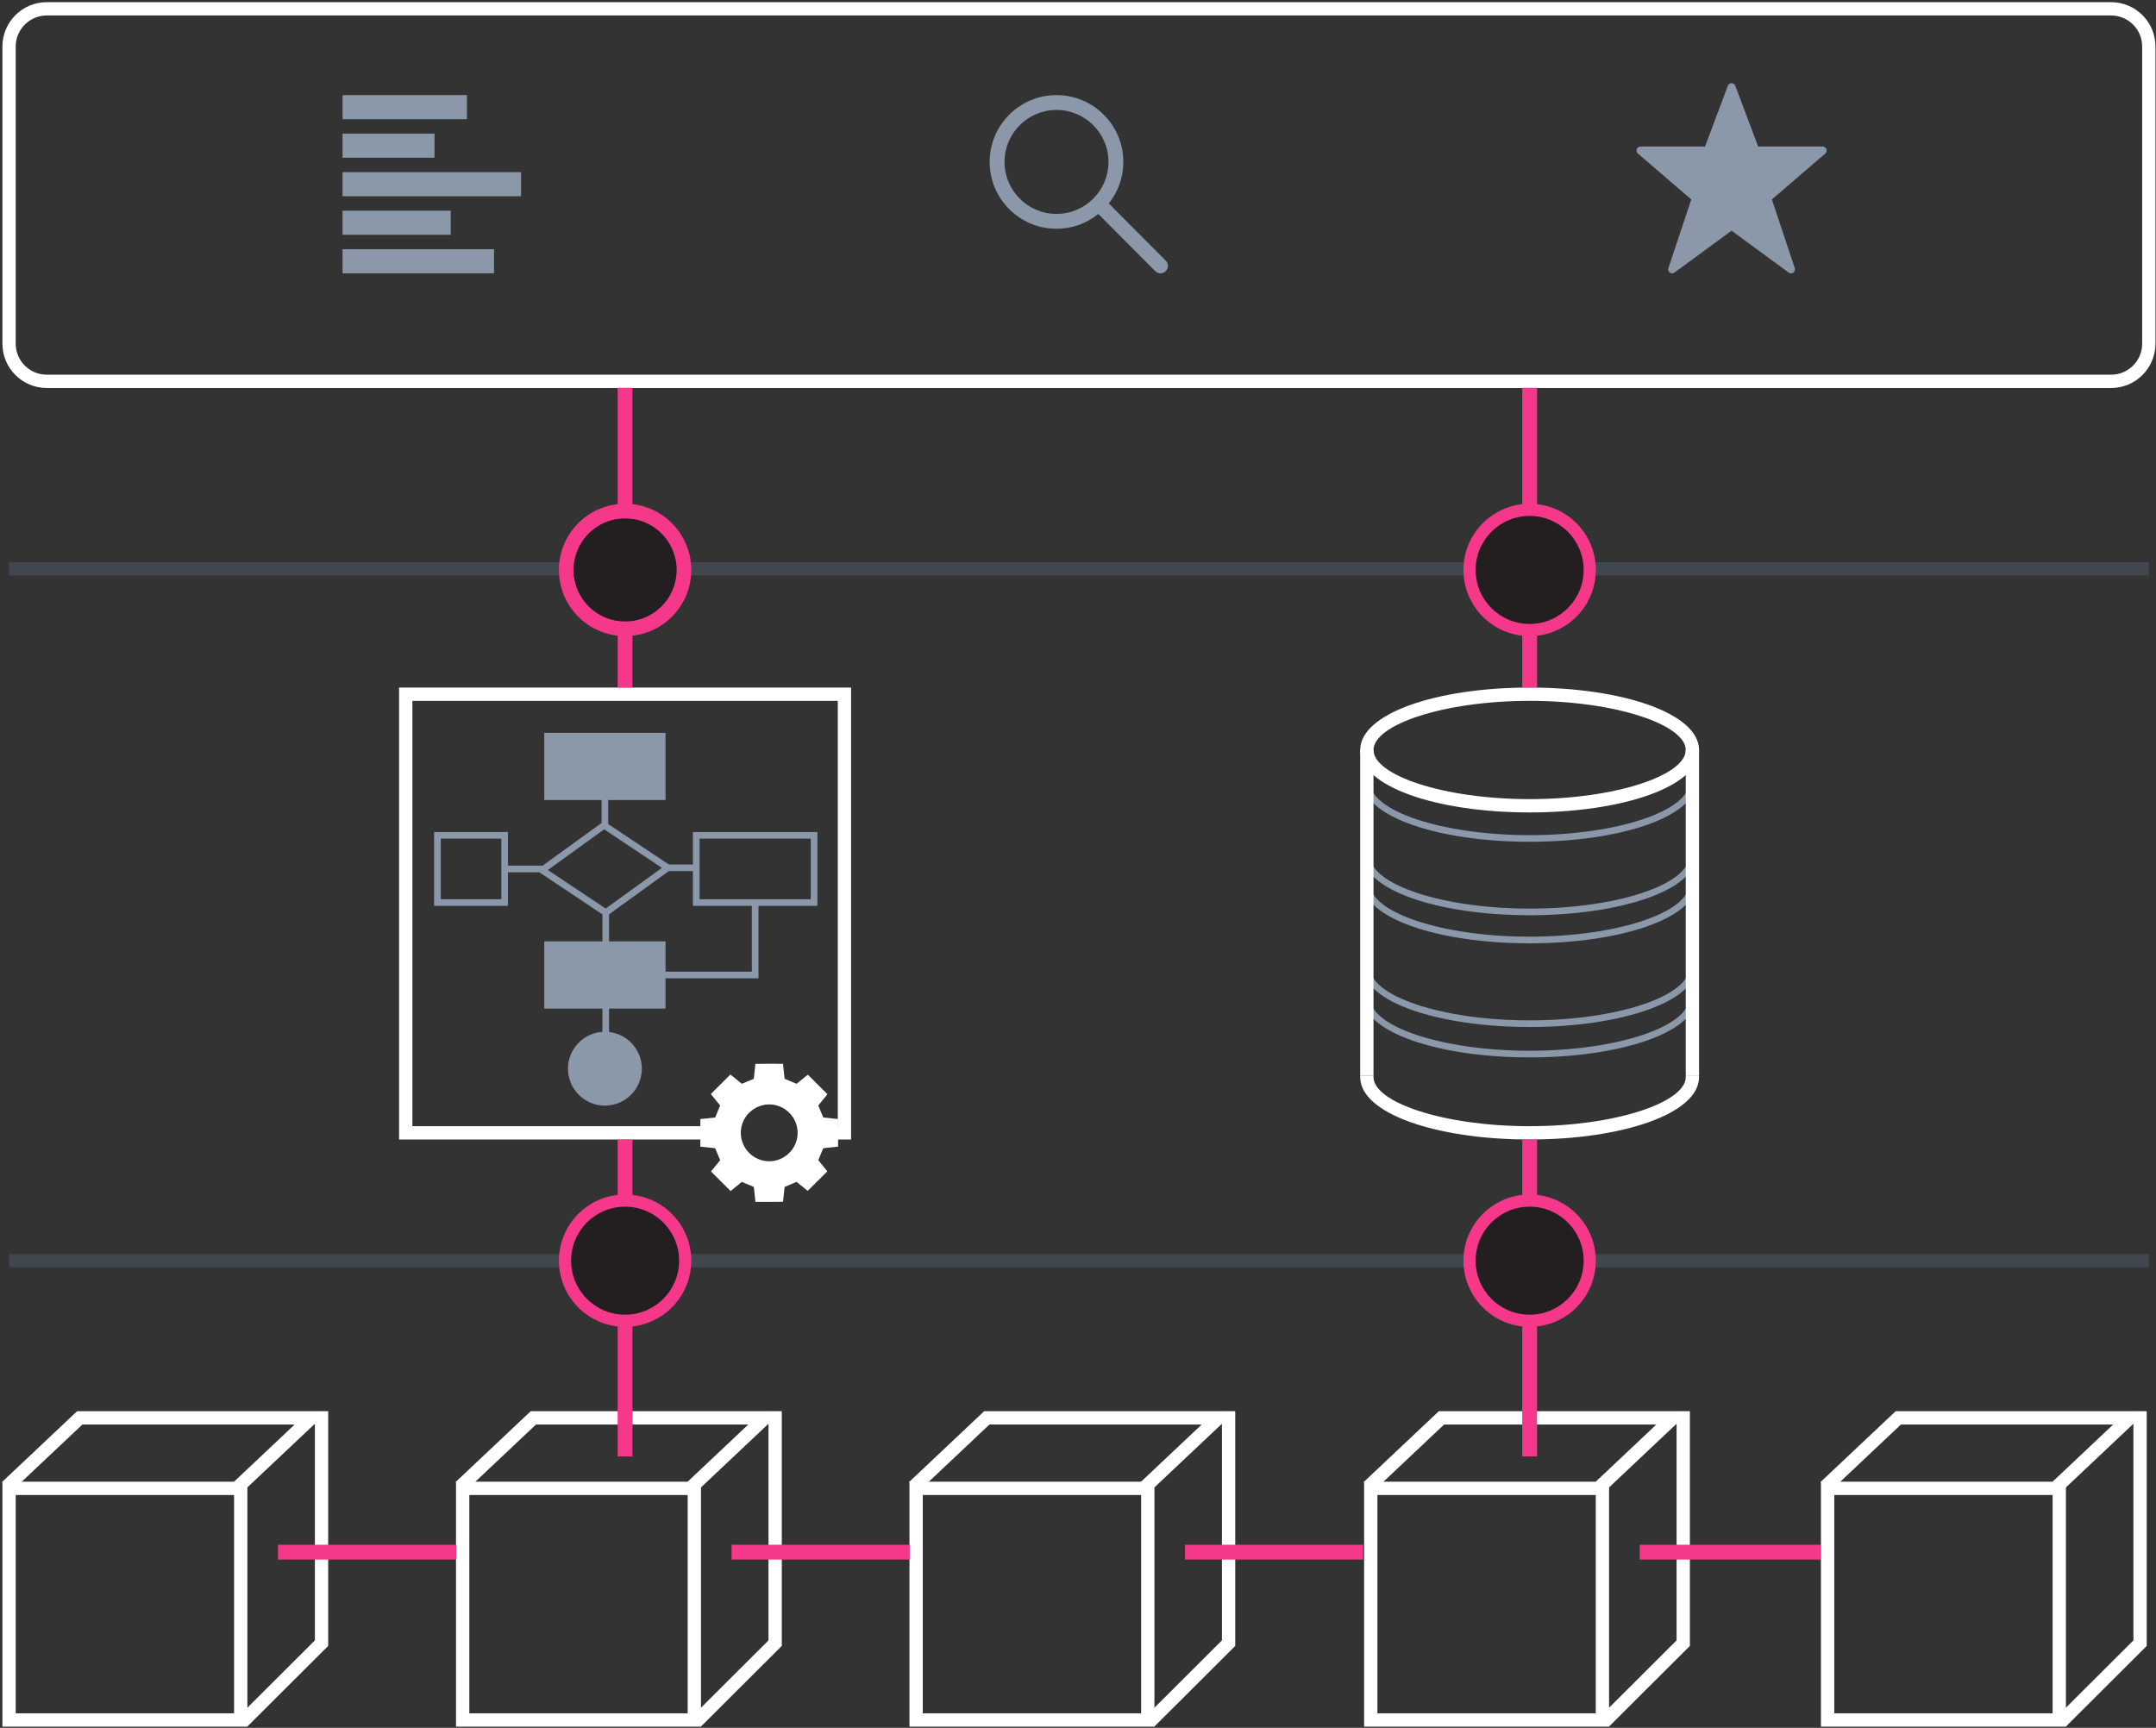 <svg xmlns="http://www.w3.org/2000/svg" width="791" height="634" viewBox="0 0 791 634">
  <rect x="0" y="0" width="791" height="634" fill="#333333" stroke="none"/>
  <g fill="none" fill-rule="evenodd">
    <g transform="translate(.288 .119)">
      <polygon fill="#41474E" fill-rule="nonzero" points="3.037 211.032 3.037 206.15 788.078 206.15 788.078 211.032"/>
      <polygon fill="#41474E" fill-rule="nonzero" points="3.037 464.914 3.037 460.032 788.078 460.032 788.078 464.914"/>
      <path fill="#FFF" fill-rule="nonzero" d="M623.071 275.082C623.071 288.436 595.191 297.99 560.907 297.99 526.622 297.99 498.744 288.436 498.744 275.082 498.744 261.727 526.624 252.171 560.907 252.171 595.189 252.171 623.071 261.728 623.071 275.082zM618.189 275.082C618.189 265.843 592.545 257.053 560.907 257.053 529.268 257.053 503.626 265.842 503.626 275.082 503.626 284.321 529.267 293.108 560.907 293.108 592.546 293.108 618.189 284.321 618.189 275.082zM498.758 394.659L503.64 394.659C503.64 394.774 503.637 394.871 503.63 395 503.626 395.088 503.626 395.089 503.626 395.096 503.626 404.342 529.245 413.121 560.907 413.121 592.57 413.121 618.189 404.342 618.189 395.096 618.189 395.084 618.189 395.081 618.18 394.953 618.167 394.768 618.16 394.632 618.16 394.468L623.041 394.468C623.041 394.48 623.042 394.483 623.05 394.611 623.064 394.796 623.071 394.932 623.071 395.096 623.071 408.457 595.215 418.003 560.907 418.003 526.6 418.003 498.744 408.457 498.744 395.096 498.744 394.98 498.747 394.884 498.754 394.754 498.758 394.666 498.758 394.665 498.758 394.659z"/>
      <path fill="#8B98A9" fill-rule="nonzero" d="M499.979,313.59 L502.42,313.59 C502.42,313.679 502.417,313.751 502.411,313.87 C502.406,313.969 502.405,313.993 502.405,314.027 C502.405,324.302 528.584,333.274 560.907,333.274 C593.23,333.274 619.409,324.302 619.409,314.027 C619.409,313.978 619.407,313.941 619.398,313.799 C619.385,313.628 619.38,313.525 619.38,313.4 L621.821,313.4 C621.821,313.449 621.823,313.486 621.833,313.628 C621.845,313.799 621.85,313.902 621.85,314.027 C621.85,326.36 594.553,335.715 560.907,335.715 C527.262,335.715 499.964,326.36 499.964,314.027 C499.964,313.939 499.967,313.867 499.973,313.747 C499.978,313.649 499.979,313.624 499.979,313.59 Z"/>
      <path fill="#8B98A9" fill-rule="nonzero" d="M499.979 323.893L502.42 323.893C502.419 324.003 502.419 324.003 502.415 324.094 502.413 324.136 502.413 324.136 502.411 324.173 502.406 324.272 502.405 324.298 502.405 324.333 502.405 334.608 528.583 343.577 560.907 343.577 593.232 343.577 619.409 334.608 619.409 324.333 619.409 324.283 619.407 324.247 619.398 324.105 619.385 323.934 619.38 323.831 619.38 323.706L621.821 323.706C621.821 323.755 621.823 323.791 621.833 323.934 621.845 324.105 621.85 324.207 621.85 324.333 621.85 336.665 594.554 346.018 560.907 346.018 527.26 346.018 499.964 336.665 499.964 324.333 499.964 324.244 499.967 324.171 499.973 324.051 499.975 324.016 499.975 324.016 499.976 323.985 499.979 323.93 499.979 323.93 499.979 323.893zM499.979 365.756L502.42 365.756C502.42 365.844 502.417 365.916 502.411 366.036 502.406 366.134 502.405 366.159 502.405 366.193 502.405 376.468 528.584 385.439 560.907 385.439 593.23 385.439 619.409 376.468 619.409 366.193 619.409 366.143 619.407 366.107 619.398 365.964 619.385 365.794 619.38 365.691 619.38 365.565L621.821 365.565C621.821 365.615 621.823 365.651 621.833 365.793 621.845 365.964 621.85 366.067 621.85 366.193 621.85 378.525 594.553 387.88 560.907 387.88 527.262 387.88 499.964 378.525 499.964 366.193 499.964 366.104 499.967 366.032 499.973 365.913 499.978 365.814 499.979 365.789 499.979 365.756zM499.964 287.072L502.405 287.072C502.405 297.348 528.585 306.321 560.907 306.321 593.228 306.321 619.409 297.347 619.409 287.072L621.85 287.072C621.85 299.405 594.55 308.762 560.907 308.762 527.263 308.762 499.964 299.405 499.964 287.072z"/>
      <path fill="#8B98A9" fill-rule="nonzero" d="M499.979,354.603 L502.42,354.603 C502.419,354.712 502.419,354.712 502.415,354.803 C502.413,354.845 502.413,354.845 502.411,354.883 C502.406,354.982 502.405,355.007 502.405,355.042 C502.405,365.317 528.583,374.287 560.907,374.287 C593.232,374.287 619.409,365.317 619.409,355.042 C619.409,354.993 619.407,354.956 619.398,354.814 C619.385,354.643 619.38,354.54 619.38,354.415 L621.821,354.415 C621.821,354.464 621.823,354.501 621.833,354.643 C621.845,354.814 621.85,354.917 621.85,355.042 C621.85,367.375 594.554,376.728 560.907,376.728 C527.26,376.728 499.964,367.375 499.964,355.042 C499.964,354.953 499.967,354.881 499.973,354.761 C499.975,354.725 499.975,354.725 499.976,354.694 C499.979,354.64 499.979,354.64 499.979,354.603 Z"/>
      <polygon fill="#FFF" fill-rule="nonzero" points="498.744 275.082 503.626 275.082 503.626 394.656 498.744 394.656"/>
      <polygon fill="#FFF" fill-rule="nonzero" points="618.189 275.082 623.071 275.082 623.071 394.466 618.189 394.466"/>
      <polygon fill="#FFF" fill-rule="nonzero" points="151.007 413.125 270.028 413.125 270.028 418.007 146.125 418.007 146.125 252.174 311.963 252.174 311.963 418.007 293.077 418.007 293.077 413.125 307.081 413.125 307.081 257.056 151.007 257.056"/>
      <path fill="#FFF" fill-rule="nonzero" d="M167.018,633.443 L167.018,543.567 L256.893,543.567 L256.893,633.443 L167.018,633.443 Z M252.011,628.561 L252.011,548.449 L171.9,548.449 L171.9,628.561 L252.011,628.561 Z"/>
      <polygon fill="#FFF" fill-rule="nonzero" points="170.217 547.245 166.867 543.694 194.423 517.704 286.532 517.704 255.211 547.245 251.862 543.694 274.241 522.586 196.362 522.586"/>
      <polygon fill="#FFF" fill-rule="nonzero" points="281.659 517.817 286.541 517.817 286.541 603.823 256.866 633.42 253.419 629.963 281.659 601.797"/>
      <path fill="#FFF" fill-rule="nonzero" d="M333.377,633.443 L333.377,543.567 L423.253,543.567 L423.253,633.443 L333.377,633.443 Z M418.371,628.561 L418.371,548.449 L338.259,548.449 L338.259,628.561 L418.371,628.561 Z"/>
      <polygon fill="#FFF" fill-rule="nonzero" points="362.723 522.586 336.578 547.245 333.228 543.694 360.784 517.704 452.892 517.704 421.571 547.245 418.222 543.694 440.601 522.586"/>
      <polygon fill="#FFF" fill-rule="nonzero" points="448.019 517.817 452.9 517.817 452.9 603.823 423.226 633.42 419.779 629.963 448.019 601.797"/>
      <path fill="#FFF" fill-rule="nonzero" d="M667.789,633.443 L667.789,543.567 L757.664,543.567 L757.664,633.443 L667.789,633.443 Z M752.782,628.561 L752.782,548.449 L672.671,548.449 L672.671,628.561 L752.782,628.561 Z"/>
      <polygon fill="#FFF" fill-rule="nonzero" points="670.989 547.245 667.639 543.694 695.195 517.704 787.304 517.704 755.983 547.245 752.633 543.694 775.013 522.586 697.134 522.586"/>
      <polygon fill="#FFF" fill-rule="nonzero" points="782.43 517.817 787.312 517.817 787.312 603.823 757.638 633.42 754.19 629.963 782.43 601.797"/>
      <path fill="#FFF" fill-rule="nonzero" d="M0.597,633.443 L0.597,543.567 L90.472,543.567 L90.472,633.443 L0.597,633.443 Z M5.479,628.561 L85.591,628.561 L85.591,548.449 L5.479,548.449 L5.479,628.561 Z"/>
      <polygon fill="#FFF" fill-rule="nonzero" points="3.797 547.245 .447 543.694 28.003 517.704 120.111 517.704 88.79 547.245 85.441 543.694 107.82 522.586 29.942 522.586"/>
      <polygon fill="#FFF" fill-rule="nonzero" points="115.239 517.817 120.121 517.817 120.121 603.823 90.447 633.42 86.999 629.963 115.239 601.797"/>
      <path fill="#FFF" fill-rule="nonzero" d="M500.181,633.443 L500.181,543.567 L590.057,543.567 L590.057,633.443 L500.181,633.443 Z M585.175,628.561 L585.175,548.449 L505.063,548.449 L505.063,628.561 L585.175,628.561 Z"/>
      <polygon fill="#FFF" fill-rule="nonzero" points="503.382 547.245 500.032 543.694 527.588 517.704 619.697 517.704 588.375 547.245 585.026 543.694 607.406 522.586 529.527 522.586"/>
      <polygon fill="#FFF" fill-rule="nonzero" points="614.823 517.817 619.705 517.817 619.705 603.823 590.031 633.42 586.583 629.963 614.823 601.797"/>
      <path fill="#FFF" fill-rule="nonzero" d="M785.637,125.975 L785.637,16.957 C785.637,10.663 780.535,5.561 774.241,5.561 L16.876,5.561 C10.581,5.561 5.479,10.663 5.479,16.957 L5.479,125.975 C5.479,132.269 10.581,137.371 16.876,137.371 L774.241,137.371 C780.535,137.371 785.637,132.269 785.637,125.975 Z M790.519,125.975 C790.519,134.965 783.231,142.253 774.241,142.253 L16.876,142.253 C7.885,142.253 0.597,134.965 0.597,125.975 L0.597,16.957 C0.597,7.967 7.885,0.679 16.876,0.679 L774.241,0.679 C783.231,0.679 790.519,7.967 790.519,16.957 L790.519,125.975 Z"/>
      <path fill="#F6388A" fill-rule="nonzero" stroke="#F6388A" stroke-width="3" d="M230.263,186.261 C242.274,186.894 251.83,196.845 251.83,209.013 C251.83,221.179 242.275,231.129 230.264,231.762 L230.265,250.615 L227.824,250.615 L227.823,231.762 C215.817,231.125 206.265,221.176 206.265,209.013 C206.265,196.848 215.816,186.899 227.822,186.262 L227.821,143.677 L230.262,143.677 L230.263,186.261 Z M230.263,188.706 L230.264,229.317 C240.926,228.687 249.389,219.83 249.389,209.013 C249.389,198.193 240.926,189.336 230.263,188.706 Z M227.823,229.317 L227.822,188.707 C217.165,189.341 208.706,198.196 208.706,209.013 C208.706,219.828 217.166,228.684 227.823,229.317 Z M562.126,186.261 C574.137,186.894 583.693,196.845 583.693,209.013 C583.693,221.179 574.138,231.129 562.127,231.762 L562.128,250.615 L559.687,250.615 L559.686,231.762 C547.681,231.125 538.128,221.176 538.128,209.013 C538.128,196.848 547.68,186.899 559.685,186.262 L559.684,143.677 L562.125,143.677 L562.126,186.261 Z M562.126,188.706 L562.127,229.317 C572.789,228.687 581.252,219.83 581.252,209.013 C581.252,198.193 572.789,189.336 562.126,188.706 Z M559.686,229.317 L559.685,188.707 C549.029,189.341 540.569,198.197 540.569,209.013 C540.569,219.828 549.029,228.684 559.686,229.317 Z M230.265,439.721 C242.275,440.355 251.83,450.306 251.83,462.472 C251.83,474.637 242.276,484.588 230.266,485.222 L230.267,532.807 L227.826,532.807 L227.825,485.222 C215.818,484.586 206.265,474.636 206.265,462.472 C206.265,450.307 215.817,440.357 227.824,439.721 L227.824,419.566 L230.265,419.566 L230.265,439.721 Z M230.265,442.166 L230.266,482.777 C240.927,482.146 249.389,473.289 249.389,462.472 C249.389,451.654 240.926,442.797 230.265,442.166 Z M227.825,482.777 L227.824,442.166 C217.166,442.799 208.706,451.656 208.706,462.472 C208.706,473.288 217.167,482.144 227.825,482.777 Z M562.128,439.721 C574.138,440.355 583.693,450.306 583.693,462.472 C583.693,474.637 574.139,484.588 562.129,485.222 L562.13,532.807 L559.689,532.807 L559.688,485.222 C547.681,484.586 538.128,474.636 538.128,462.472 C538.128,450.307 547.681,440.357 559.687,439.721 L559.687,419.566 L562.128,419.566 L562.128,439.721 Z M562.128,442.166 L562.129,482.777 C572.79,482.146 581.252,473.289 581.252,462.472 C581.252,451.654 572.789,442.797 562.128,442.166 Z M559.688,482.777 L559.687,442.166 C549.03,442.799 540.569,451.656 540.569,462.472 C540.569,473.288 549.03,482.144 559.688,482.777 Z M103.203,570.639 L103.203,568.198 L165.542,568.198 L165.542,570.639 L103.203,570.639 Z M269.622,570.639 L269.622,568.198 L331.961,568.198 L331.961,570.639 L269.622,570.639 Z M435.982,570.639 L435.982,568.198 L498.321,568.198 L498.321,570.639 L435.982,570.639 Z M602.786,570.639 L602.786,568.198 L666.126,568.198 L666.126,570.639 L602.786,570.639 Z"/>
      <path fill="#8B98A9" fill-rule="nonzero" d="M223.166,378.563 C229.928,379.321 235.19,385.064 235.19,392.027 C235.19,399.507 229.12,405.58 221.642,405.58 C214.163,405.58 208.092,399.507 208.092,392.027 C208.092,384.856 213.673,378.98 220.725,378.508 L220.725,369.966 L199.392,369.966 L199.392,345.308 L220.725,345.308 L220.725,335.399 L197.553,319.946 L186.082,319.946 L186.082,332.278 L158.982,332.278 L158.982,305.176 L186.082,305.176 L186.082,317.506 L198.579,317.506 L198.579,317.656 L220.419,301.866 L220.419,293.435 L199.392,293.435 L199.392,268.775 L243.89,268.775 L243.89,293.435 L222.86,293.435 L222.86,302.257 L245.073,317.073 L253.922,317.073 L253.922,305.176 L299.609,305.176 L299.609,332.278 L277.987,332.278 L277.987,358.858 L275.547,358.858 L243.89,358.858 L243.89,369.966 L223.166,369.966 L223.166,378.563 Z M243.89,356.417 L275.547,356.417 L275.547,332.278 L253.922,332.278 L253.922,319.514 L245.098,319.514 L223.166,335.37 L223.166,345.308 L243.89,345.308 L243.89,356.417 Z M221.366,304.194 L200.717,319.122 L221.918,333.26 L242.564,318.334 L221.366,304.194 Z M183.641,329.837 L183.641,307.617 L161.423,307.617 L161.423,329.837 L183.641,329.837 Z M297.168,329.837 L297.168,307.617 L256.363,307.617 L256.363,329.837 L297.168,329.837 Z"/>
      <path fill="#FFF" d="M281.873,425.992 C287.627,426.009 292.345,421.32 292.352,415.584 C292.36,409.888 287.707,405.177 282.035,405.135 C276.271,405.094 271.526,409.758 271.497,415.484 C271.465,421.24 276.14,425.975 281.873,425.992 M301.755,409.927 C303.493,410.112 305.309,410.305 307.193,410.505 L307.193,420.607 C305.38,420.805 303.534,421.005 301.752,421.201 C301.132,422.692 300.552,424.086 299.927,425.597 C301.02,426.942 302.172,428.367 303.249,429.693 C300.859,432.068 298.516,434.396 296.041,436.862 C294.813,435.861 293.373,434.689 291.974,433.554 C290.512,434.169 289.118,434.755 287.578,435.4 C287.395,437.106 287.202,438.922 286.99,440.858 C283.643,440.955 280.299,440.882 276.87,440.909 C276.669,439.027 276.477,437.213 276.284,435.407 C274.807,434.789 273.381,434.189 271.878,433.564 C270.506,434.675 269.085,435.827 267.753,436.911 C265.351,434.506 263.01,432.17 260.569,429.734 C261.616,428.453 262.771,427.032 263.933,425.602 C263.332,424.164 262.736,422.741 262.092,421.196 C260.352,421.015 258.54,420.82 256.659,420.622 L256.659,410.518 C258.47,410.317 260.313,410.117 262.099,409.927 C262.717,408.44 263.298,407.042 263.923,405.536 C262.822,404.164 261.645,402.714 260.51,401.313 C262.912,398.918 265.231,396.602 267.653,394.185 C269.098,395.176 270.43,396.492 271.895,397.566 C273.337,396.958 274.731,396.375 276.276,395.728 C276.457,394.024 276.65,392.211 276.857,390.265 C280.206,390.175 283.546,390.241 286.982,390.229 C287.183,392.101 287.375,393.917 287.568,395.726 C289.043,396.343 290.468,396.941 291.969,397.568 C293.341,396.453 294.762,395.301 296.099,394.217 C298.501,396.616 300.842,398.952 303.281,401.384 C302.233,402.675 301.081,404.095 299.919,405.531 C300.52,406.966 301.111,408.387 301.755,409.927"/>
      <path fill="#231F20" d="M580.729 462.473C580.729 473.417 571.856 482.29 560.91 482.29 549.964 482.29 541.093 473.417 541.093 462.473 541.093 451.527 549.964 442.654 560.91 442.654 571.856 442.654 580.729 451.527 580.729 462.473M248.865 462.473C248.865 473.416 239.993 482.289 229.047 482.289 218.1 482.289 209.229 473.416 209.229 462.473 209.229 451.527 218.1 442.654 229.047 442.654 239.993 442.654 248.865 451.527 248.865 462.473M580.729 209.011C580.729 219.957 571.856 228.83 560.91 228.83 549.964 228.83 541.093 219.957 541.093 209.011 541.093 198.067 549.964 189.194 560.91 189.194 571.856 189.194 580.729 198.067 580.729 209.011M247.94 209.011C247.94 219.445 239.481 227.904 229.047 227.904 218.611 227.904 210.155 219.445 210.155 209.011 210.155 198.578 218.611 190.12 229.047 190.12 239.481 190.12 247.94 198.578 247.94 209.011"/>
    </g>
    <path fill="#8B98A9" d="M125.677,34.892 L171.318,34.892 L171.318,43.73 L125.677,43.73 L125.677,34.892 Z M125.677,49.032 L159.417,49.032 L159.417,57.87 L125.677,57.87 L125.677,49.032 Z M125.677,63.173 L191.173,63.173 L191.173,72.01 L125.677,72.01 L125.677,63.173 Z M125.677,77.313 L165.367,77.313 L165.367,86.15 L125.677,86.15 L125.677,77.313 Z M125.677,91.453 L181.256,91.453 L181.256,100.291 L125.677,100.291 L125.677,91.453 Z"/>
    <path fill="#8B98A9" fill-rule="nonzero" d="M387.613,83.942 C393.42,83.942 398.756,81.901 402.963,78.513 L423.831,99.487 C424.891,100.556 426.613,100.558 427.684,99.496 C428.752,98.433 428.755,96.708 427.695,95.643 L406.8,74.644 C410.132,70.458 412.138,65.169 412.138,59.417 C412.138,45.893 401.137,34.892 387.613,34.892 C374.089,34.892 363.089,45.893 363.089,59.417 C363.089,72.938 374.089,83.942 387.613,83.942 Z M387.613,40.342 C398.129,40.342 406.688,48.898 406.688,59.417 C406.688,69.932 398.129,78.492 387.613,78.492 C377.095,78.492 368.539,69.932 368.539,59.417 C368.539,48.898 377.095,40.342 387.613,40.342 Z"/>
    <path fill="#8B98A9" d="M670.096,54.752 C669.892,54.168 669.34,53.775 668.721,53.775 L645.04,53.775 L636.661,31.488 C636.455,30.907 635.908,30.517 635.289,30.517 C634.67,30.517 634.124,30.907 633.917,31.488 L625.539,53.775 L601.858,53.775 C601.239,53.775 600.686,54.168 600.483,54.752 C600.279,55.339 600.471,55.988 600.96,56.371 L620.504,73.184 L612.105,98.378 C611.905,98.977 612.117,99.643 612.629,100.012 C613.14,100.384 613.832,100.384 614.344,100.009 L635.289,84.65 L656.235,100.009 C656.746,100.384 657.438,100.384 657.95,100.012 C658.462,99.64 658.674,98.977 658.473,98.378 L650.075,73.184 L669.619,56.371 C670.107,55.988 670.299,55.339 670.096,54.752 Z"/>
  </g>
</svg>
